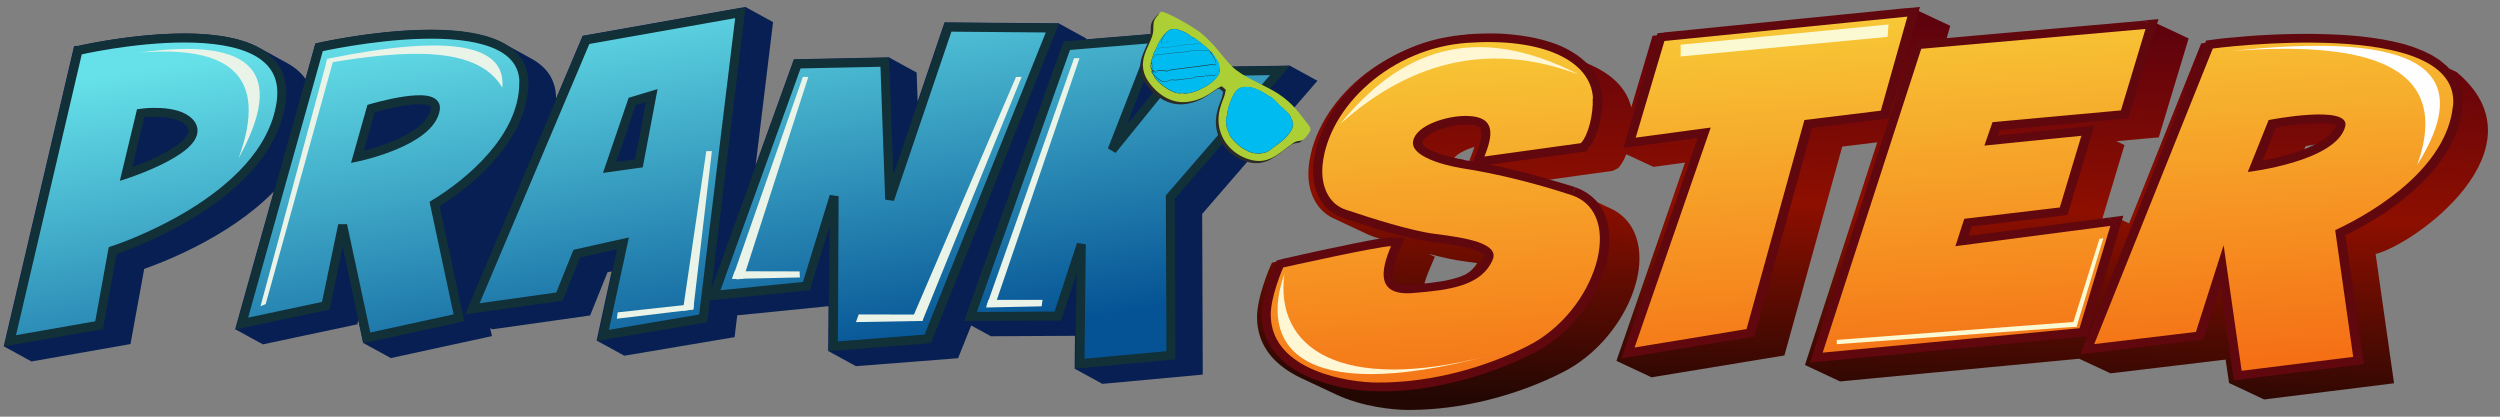 <svg width="192" height="32" viewBox="0 0 192 32" fill="none" xmlns="http://www.w3.org/2000/svg">
<rect x="0" y="0" width="192" height="32" fill="#808080" stroke="none"/>
<path fill-rule="evenodd" clip-rule="evenodd" d="M12.876 11.628L13.227 10.179C13.499 10.156 13.963 10.122 14.472 10.145C14.404 10.643 13.725 11.164 12.887 11.616L12.876 11.628Z" fill="#071F53"/>
<path fill-rule="evenodd" clip-rule="evenodd" d="M30.695 10.608C31.409 10.28 32.077 9.873 32.529 9.386C31.85 9.533 31.227 9.703 30.922 9.782L30.695 10.608Z" fill="#071F53"/>
<path fill-rule="evenodd" clip-rule="evenodd" d="M40.317 13.269C38.97 14.854 37.306 16.144 35.925 17.005L36.864 21.42L40.317 13.269Z" fill="#071F53"/>
<path fill-rule="evenodd" clip-rule="evenodd" d="M5.913 3.544C5.947 3.533 15.57 1.291 19.906 3.669L22.034 4.835C22.623 5.152 23.11 5.559 23.46 6.057C23.71 5.152 23.97 4.246 24.219 3.34L24.423 3.295C24.457 3.284 33.582 1.212 38.099 3.069C38.11 3.069 38.121 3.08 38.133 3.08C38.303 3.148 38.461 3.227 38.62 3.306C38.631 3.318 38.654 3.318 38.665 3.329C38.676 3.329 38.676 3.34 38.688 3.34L40.816 4.506C41.971 5.14 42.706 6.114 42.706 7.563L44.744 2.752L44.937 2.718L57.243 0.533L59.371 1.699L58.035 12.68L60.968 4.552L68.27 4.405L70.398 5.571L70.477 7.79L72.538 1.721L81.3 1.789L83.429 2.955L83.406 3.023L89.259 2.537L91.388 3.703L90.821 5.163L99.052 5.039L101.18 6.205L92.327 16.428L92.372 28.768L84.663 29.481L82.534 28.315L82.557 25.79L76.104 25.824L74.587 24.998C74.247 25.835 73.908 26.673 73.579 27.511L65.734 28.122L63.605 26.956L63.628 23.515L56.62 24.217L56.416 25.892L47.948 27.319L45.82 26.152L46.975 20.843L46.658 20.911L45.322 24.228L37.804 25.292L37.646 25.201L37.782 25.813L30.015 27.5L27.887 26.334L27.514 24.579L27.446 24.907L20.189 26.447L18.06 25.281C19.045 21.76 20.041 18.239 21.026 14.707C17.528 18.307 12.173 20.265 11.075 20.65L10.022 26.424L2.415 27.76L0.286 26.594C2.086 18.918 3.886 11.231 5.686 3.555L5.901 3.51L5.913 3.544Z" fill="#071F53"/>
<path d="M21.582 7.914C22.793 -0.033 5.992 3.884 5.992 3.884L0.773 26.175L7.611 24.975L8.653 19.247C8.653 19.247 20.461 15.477 21.582 7.914ZM14.563 9.409C16.204 11.243 9.683 13.371 9.683 13.371L10.804 8.695C10.804 8.695 13.578 8.31 14.563 9.42V9.409ZM40.239 6.431C40.33 0.035 24.514 3.635 24.514 3.635L18.57 24.851L25.023 23.481L26.314 17.288L28.171 25.949L35.246 24.409L33.378 15.669C36.084 14.016 40.171 10.609 40.228 6.431H40.239ZM33.435 8.39C33.05 10.892 27.446 12.058 27.446 12.058L28.499 8.333C28.499 8.333 33.684 6.782 33.435 8.39ZM56.847 0.974L45.017 3.069L36.277 23.719L42.967 22.779L44.292 19.485L47.847 18.692L46.319 25.756L54.005 24.454L56.858 0.974H56.847ZM50.054 7.337L49.069 12.545L46.817 12.862L48.549 7.79L50.054 7.337ZM80.814 2.152L72.821 2.084L68.327 15.318L67.953 4.778L61.24 4.914L54.821 22.688L61.93 21.975L64.059 15.069L64.002 26.594L71.248 26.028L80.825 2.152H80.814ZM98.305 5.412L90.267 5.537L85.41 11.526L88.761 2.944L81.924 3.51L74.531 24.307L81.244 24.273L83.044 18.76L82.942 27.93L89.928 27.285L89.882 15.137L98.305 5.412Z" fill="url(#paint0_linear_386_1373)" stroke="#113038" stroke-width="0.691" stroke-miterlimit="2.613"/>
<path fill-rule="evenodd" clip-rule="evenodd" d="M10.702 4.042C19.487 2.82 21.978 5.548 18.321 12.16C20.71 5.661 17.45 3.488 10.702 4.042Z" fill="#E9F3E8"/>
<path fill-rule="evenodd" clip-rule="evenodd" d="M25.612 4.586L25.136 4.518L20.008 23.515L20.404 23.356L25.612 4.586Z" fill="#E9F3E8"/>
<path fill-rule="evenodd" clip-rule="evenodd" d="M25.137 4.518C34.669 2.571 38.892 3.443 38.575 6.737C36.729 3.533 31.318 3.782 25.046 4.858C25.08 4.745 25.114 4.631 25.137 4.507V4.518Z" fill="#E9F3E8"/>
<path fill-rule="evenodd" clip-rule="evenodd" d="M54.673 11.605H54.242L52.442 23.877L52.839 23.809L53.246 23.741L54.673 11.605Z" fill="#E9F3E8"/>
<path fill-rule="evenodd" clip-rule="evenodd" d="M53.292 23.345L47.439 23.99L47.371 24.477L53.247 23.775L53.292 23.345Z" fill="#E9F3E8"/>
<path fill-rule="evenodd" clip-rule="evenodd" d="M61.659 5.91H62.078L57.085 21.398L56.643 21.454L56.247 21.375L61.659 5.91Z" fill="#E9F3E8"/>
<path fill-rule="evenodd" clip-rule="evenodd" d="M56.428 20.831L61.409 20.843L61.432 21.307L56.213 21.42L56.428 20.831Z" fill="#E9F3E8"/>
<path fill-rule="evenodd" clip-rule="evenodd" d="M78.029 5.91H78.459L70.84 24.647L70.501 24.601L70.387 24.579L69.991 24.624L78.029 5.91Z" fill="#E9F3E8"/>
<path fill-rule="evenodd" clip-rule="evenodd" d="M65.95 24.148L70.931 24.16L70.84 24.647L65.734 24.737L65.95 24.148Z" fill="#E9F3E8"/>
<path fill-rule="evenodd" clip-rule="evenodd" d="M97.218 7.529C97.637 7.71 97.942 8.197 98.305 8.468L98.565 8.717C98.757 8.899 98.916 9.034 98.95 9.261L98.995 9.351C99.109 9.442 99.052 9.374 99.018 9.442C99.086 9.476 99.086 9.453 99.029 9.51C99.097 9.544 99.097 9.521 99.04 9.567C99.142 9.714 99.142 9.68 99.063 9.816C99.086 9.94 99.041 10.053 98.961 10.189C98.52 10.925 97.874 11.265 97.376 11.661C97.093 11.887 97.139 11.831 96.708 11.944C96.561 11.978 96.606 11.955 96.357 11.955C95.406 11.978 94.195 10.789 94.161 10.325L94.127 10.268C94.037 10.099 94.003 10.008 94.003 9.872L93.991 9.816V9.748L93.969 9.68V9.623V9.555L93.957 9.487L93.969 9.431C93.912 9.385 93.923 9.419 93.969 9.351L94.003 9.125C94.014 9.057 94.037 9.001 94.059 8.944C94.059 8.593 94.218 8.14 94.388 7.744C94.704 6.997 95.022 6.816 95.656 6.861C96.131 6.895 96.765 7.212 97.218 7.54V7.529ZM89.372 2.638C89.678 2.366 89.972 2.332 90.312 2.457C90.64 2.57 91.048 2.729 91.297 3C91.467 3.012 91.682 3.204 91.84 3.329L92.588 3.929L92.655 4.019L92.746 4.11C92.859 4.212 92.78 4.121 92.848 4.223C92.972 4.393 92.859 4.132 92.859 4.28C93.052 4.404 92.961 4.336 92.938 4.404C93.086 4.506 93.029 4.427 93.029 4.529C93.176 4.608 93.108 4.551 93.086 4.619C93.301 4.789 93.448 5.197 93.425 5.366C93.652 5.876 92.95 6.442 92.553 6.725L91.863 7.087C91.625 7.212 91.07 7.359 90.81 7.359C90.731 7.359 90.686 7.325 90.618 7.325C90.335 7.302 90.708 7.404 90.165 7.314C89.531 7.212 88.421 6.283 88.41 5.966C88.274 5.865 88.342 5.932 88.365 5.876C88.184 5.751 88.285 5.819 88.297 5.751C88.206 5.729 88.195 5.751 88.263 5.695C88.195 5.661 88.195 5.683 88.24 5.627L88.274 5.57C88.15 5.446 88.116 5.231 88.206 5.072C88.116 5.038 88.138 5.061 88.206 4.982C88.184 4.868 88.229 4.732 88.308 4.619C88.308 4.415 88.444 4.132 88.58 3.906C88.716 3.532 89.055 2.944 89.361 2.672L89.372 2.638ZM88.976 1.042C88.274 1.812 88.41 1.812 88.365 2.536C88.297 3.657 86.723 4.902 88.195 6.702C89.055 7.744 90.074 8.117 91.014 7.993C92.452 7.812 93.108 6.951 93.629 6.793L93.935 7.053C93.901 7.189 93.901 7.291 93.856 7.45C93.72 7.868 93.629 7.993 93.482 8.548C93.04 10.268 94.037 11.831 95.61 12.374C97.207 12.918 97.954 11.955 99.086 11.174C99.414 10.948 99.493 11.027 99.765 10.959C99.969 10.914 100.286 10.472 100.388 10.28C100.524 10.019 100.354 9.85 100.161 9.601C99.369 8.559 98.803 7.823 97.558 7.121C96.629 6.6 95.237 6.046 94.456 5.31C94.048 4.925 93.686 4.427 93.312 3.997C92.95 3.566 92.497 3.08 92.033 2.706C91.523 2.287 89.44 1.076 88.965 1.064L88.976 1.042Z" fill="#2B2A29"/>
<path fill-rule="evenodd" clip-rule="evenodd" d="M93.98 9.329C93.935 9.386 93.935 9.363 93.98 9.408L93.969 9.465L93.98 9.533V9.601V9.657L94.003 9.725V9.793L94.014 9.85C94.014 9.986 94.048 10.088 94.139 10.246L94.173 10.303C94.207 10.767 95.418 11.956 96.369 11.933C96.618 11.922 96.573 11.956 96.72 11.922C97.15 11.808 97.105 11.865 97.388 11.639C97.886 11.242 98.531 10.903 98.973 10.167C99.052 10.031 99.097 9.929 99.075 9.793C99.154 9.657 99.154 9.691 99.052 9.544C99.109 9.499 99.109 9.521 99.041 9.488C99.097 9.431 99.097 9.454 99.029 9.42C99.064 9.352 99.12 9.42 99.007 9.329L98.962 9.238C98.916 9.012 98.769 8.876 98.577 8.695L98.316 8.446C97.954 8.174 97.648 7.676 97.229 7.506C96.777 7.178 96.143 6.861 95.667 6.827C95.044 6.782 94.727 6.963 94.399 7.71C94.229 8.095 94.071 8.548 94.071 8.91C94.048 8.967 94.037 9.023 94.014 9.091L93.98 9.318V9.329Z" fill="#2B2A29"/>
<path fill-rule="evenodd" clip-rule="evenodd" d="M88.422 5.956L88.376 5.865C88.365 5.809 88.41 5.831 88.308 5.741L88.354 5.707L88.274 5.684L88.342 5.65L88.252 5.616C88.207 5.684 88.195 5.65 88.274 5.684C88.207 5.741 88.229 5.718 88.308 5.741C88.297 5.809 88.195 5.741 88.376 5.865C88.354 5.922 88.286 5.854 88.422 5.956C88.433 6.273 89.542 7.19 90.176 7.303C90.708 7.394 90.346 7.303 90.629 7.314C90.708 7.326 90.742 7.348 90.822 7.348C91.071 7.348 91.637 7.201 91.874 7.077L92.565 6.714C92.973 6.431 93.675 5.865 93.437 5.356C93.358 5.537 93.391 5.876 93.086 5.967C92.95 6.001 92.905 5.922 92.735 5.956C92.441 6.001 92.69 6.137 92.373 5.922C92.305 6.216 92.056 5.944 91.569 6.114C91.342 6.193 91.456 6.182 91.195 6.205C91.15 6.205 91.105 6.205 91.071 6.216L90.471 6.295C90.278 6.307 90.199 6.352 89.927 6.329C89.825 6.318 89.78 6.318 89.667 6.329L89.361 6.443C89.067 6.612 88.614 6.126 88.422 5.956ZM92.871 4.292L92.95 4.416C92.95 4.427 92.95 4.45 92.961 4.45C92.961 4.461 92.973 4.473 92.973 4.484C93.086 4.688 92.927 4.473 93.029 4.529C93.029 4.586 92.916 4.518 93.086 4.62C93.086 4.79 93.244 4.892 93.176 5.129C93.063 5.141 93.131 5.129 93.041 5.129C92.995 5.129 92.995 5.129 92.939 5.118C92.678 5.095 92.803 5.084 92.622 5.141L89.712 5.514C89.248 5.673 89.837 5.605 88.863 5.559C88.433 5.537 88.716 5.933 88.376 5.548C88.342 5.673 88.24 5.684 88.41 5.718L88.354 5.695C88.422 5.639 88.422 5.661 88.331 5.627C88.342 5.559 88.467 5.616 88.286 5.537C88.331 5.435 88.308 5.503 88.32 5.401C88.32 5.378 88.308 5.299 88.308 5.276C88.286 5.118 88.308 5.152 88.229 5.027C88.32 4.971 88.308 5.005 88.229 4.937C88.161 5.016 88.15 4.993 88.229 5.027C88.138 5.186 88.172 5.401 88.297 5.526L88.263 5.582L88.354 5.616L88.286 5.65L88.365 5.673L88.32 5.707C88.422 5.786 88.388 5.775 88.388 5.831L88.433 5.922C88.625 6.092 89.078 6.578 89.373 6.409L89.678 6.295C89.78 6.284 89.825 6.284 89.939 6.295C90.199 6.318 90.278 6.273 90.482 6.261L91.082 6.182C91.127 6.182 91.161 6.171 91.207 6.171C91.467 6.16 91.354 6.16 91.58 6.08C92.067 5.91 92.316 6.182 92.384 5.888C92.69 6.103 92.452 5.967 92.746 5.922C92.916 5.899 92.961 5.967 93.097 5.933C93.414 5.854 93.369 5.514 93.448 5.322C93.482 5.152 93.324 4.744 93.109 4.575C93.131 4.507 93.21 4.563 93.052 4.484C93.063 4.382 93.109 4.461 92.961 4.359C92.973 4.303 93.063 4.359 92.882 4.235C92.882 4.099 93.007 4.359 92.871 4.178C92.791 4.076 92.882 4.167 92.769 4.065C92.78 4.099 92.78 4.122 92.826 4.19C92.826 4.201 92.837 4.224 92.848 4.212C92.859 4.212 92.871 4.224 92.882 4.235L92.871 4.292ZM92.667 4.031H91.784C91.671 4.042 91.784 4.042 91.659 4.042C91.15 4.031 91.388 4.076 91.003 4.144L89.384 4.303C88.637 4.473 88.772 4.19 88.32 4.62C88.24 4.733 88.195 4.869 88.218 4.982C88.308 5.05 88.308 5.016 88.218 5.073C88.308 5.197 88.274 5.152 88.297 5.322C88.297 5.356 88.308 5.424 88.308 5.446C88.308 5.548 88.32 5.48 88.274 5.582C88.456 5.661 88.331 5.605 88.32 5.673C88.399 5.707 88.399 5.684 88.342 5.741L88.399 5.763C88.229 5.729 88.331 5.718 88.365 5.593C88.705 5.978 88.422 5.582 88.852 5.605C89.825 5.65 89.237 5.707 89.701 5.559L92.61 5.186C92.803 5.129 92.678 5.141 92.927 5.163C92.973 5.163 92.984 5.163 93.029 5.175C93.12 5.175 93.063 5.186 93.165 5.175C93.233 4.937 93.075 4.835 93.075 4.665C92.916 4.563 93.018 4.631 93.018 4.575C92.916 4.518 93.063 4.722 92.961 4.529C92.961 4.518 92.95 4.507 92.95 4.495C92.95 4.484 92.939 4.473 92.939 4.461L92.859 4.337C92.848 4.325 92.837 4.314 92.826 4.314C92.814 4.314 92.803 4.303 92.803 4.292C92.758 4.224 92.758 4.201 92.746 4.167L92.656 4.076L92.667 4.031ZM88.591 3.884C88.467 4.11 88.331 4.393 88.32 4.597C88.772 4.167 88.637 4.461 89.384 4.28L91.003 4.122C91.399 4.054 91.15 4.02 91.659 4.02C91.795 4.02 91.671 4.02 91.784 4.008H92.667L92.599 3.918L91.852 3.318L92.305 3.714C91.75 3.307 91.807 3.544 91.388 3.567C91.252 3.578 91.071 3.556 90.935 3.567C90.754 3.59 90.584 3.691 90.018 3.714C89.746 3.725 89.508 3.839 89.067 3.839C88.954 3.839 88.965 3.827 88.84 3.85C88.637 3.884 88.772 3.918 88.58 3.873L88.591 3.884ZM89.373 2.65C89.067 2.922 88.716 3.51 88.591 3.884C88.784 3.918 88.648 3.895 88.852 3.861C88.965 3.839 88.954 3.85 89.078 3.85C89.508 3.85 89.746 3.737 90.029 3.725C90.584 3.703 90.765 3.601 90.946 3.578C91.071 3.567 91.263 3.578 91.399 3.578C91.818 3.556 91.761 3.318 92.316 3.725L91.863 3.329C91.705 3.193 91.49 3.012 91.32 3.001L91.49 3.159C91.444 3.125 91.614 3.159 91.399 3.159C90.912 3.171 91.24 3.171 90.946 3.239C90.822 3.261 90.482 3.239 89.939 3.341C89.769 3.374 89.769 3.341 89.622 3.341C89.406 3.341 89.463 3.397 89.305 3.431C89.203 3.454 89.214 3.408 89.022 3.488L89.033 3.295C89.055 3.069 89.225 2.876 89.395 2.65H89.373ZM89.373 2.65C89.191 2.876 89.033 3.069 89.01 3.295L88.999 3.488C89.203 3.42 89.18 3.454 89.282 3.431C89.441 3.397 89.384 3.329 89.599 3.341C89.746 3.341 89.746 3.374 89.916 3.341C90.459 3.239 90.81 3.261 90.924 3.239C91.218 3.182 90.89 3.171 91.376 3.159C91.591 3.159 91.422 3.125 91.467 3.159L91.297 3.001C91.048 2.741 90.641 2.571 90.312 2.457C89.973 2.344 89.678 2.367 89.373 2.639V2.65Z" fill="#2B2A29"/>
<path fill-rule="evenodd" clip-rule="evenodd" d="M97.422 7.36C97.841 7.541 98.147 8.028 98.509 8.299L98.769 8.548C98.962 8.729 99.12 8.865 99.154 9.092L99.199 9.182C99.313 9.273 99.256 9.205 99.222 9.273C99.29 9.307 99.29 9.284 99.233 9.341C99.301 9.375 99.301 9.352 99.245 9.397C99.347 9.545 99.347 9.511 99.267 9.646C99.29 9.771 99.245 9.884 99.165 10.02C98.724 10.756 98.079 11.096 97.58 11.492C97.297 11.718 97.343 11.662 96.912 11.775C96.765 11.809 96.811 11.786 96.561 11.786C95.611 11.809 94.399 10.62 94.365 10.156L94.331 10.099C94.241 9.929 94.207 9.839 94.207 9.703L94.195 9.646V9.579L94.173 9.511V9.454V9.386L94.162 9.318L94.173 9.262C94.116 9.216 94.127 9.25 94.173 9.182L94.207 8.956C94.218 8.888 94.241 8.831 94.263 8.775C94.263 8.424 94.422 7.971 94.592 7.575C94.909 6.827 95.226 6.646 95.86 6.692C96.335 6.726 96.969 7.043 97.422 7.371V7.36ZM89.576 2.469C89.882 2.197 90.176 2.163 90.516 2.288C90.844 2.401 91.252 2.559 91.501 2.831C91.671 2.842 91.886 3.035 92.044 3.159L92.792 3.759L92.859 3.85L92.95 3.941C93.063 4.042 92.984 3.952 93.052 4.054C93.177 4.224 93.063 3.963 93.063 4.11C93.256 4.235 93.165 4.167 93.142 4.235C93.29 4.337 93.233 4.258 93.233 4.359C93.38 4.439 93.312 4.382 93.29 4.45C93.505 4.62 93.652 5.027 93.629 5.197C93.856 5.707 93.154 6.273 92.758 6.556L92.067 6.918C91.829 7.043 91.275 7.19 91.014 7.19C90.935 7.19 90.89 7.156 90.822 7.156C90.539 7.133 90.912 7.235 90.369 7.144C89.735 7.043 88.625 6.114 88.614 5.797C88.478 5.695 88.546 5.763 88.569 5.707C88.388 5.582 88.49 5.65 88.501 5.582C88.41 5.56 88.399 5.582 88.467 5.526C88.399 5.492 88.399 5.514 88.444 5.458L88.478 5.401C88.354 5.276 88.32 5.061 88.41 4.903C88.32 4.869 88.342 4.892 88.41 4.812C88.388 4.699 88.433 4.563 88.512 4.45C88.512 4.246 88.648 3.963 88.784 3.737C88.92 3.363 89.259 2.775 89.565 2.503L89.576 2.469ZM89.18 0.873C88.478 1.642 88.614 1.642 88.569 2.367C88.501 3.488 86.927 4.733 88.399 6.533C89.259 7.575 90.278 7.948 91.218 7.824C92.656 7.643 93.312 6.782 93.833 6.624L94.139 6.884C94.105 7.02 94.105 7.122 94.06 7.28C93.924 7.699 93.833 7.824 93.686 8.378C93.244 10.099 94.241 11.662 95.814 12.205C97.411 12.748 98.158 11.786 99.29 11.005C99.618 10.779 99.698 10.858 99.969 10.79C100.173 10.733 100.49 10.303 100.592 10.111C100.728 9.85 100.558 9.68 100.365 9.431C99.573 8.39 99.007 7.654 97.762 6.952C96.833 6.431 95.441 5.877 94.66 5.141C94.252 4.756 93.89 4.258 93.516 3.827C93.154 3.397 92.701 2.91 92.237 2.537C91.727 2.118 89.644 0.907 89.169 0.895L89.18 0.873Z" fill="#ACCF35"/>
<path fill-rule="evenodd" clip-rule="evenodd" d="M94.173 9.17C94.127 9.227 94.127 9.204 94.173 9.249L94.161 9.306L94.173 9.374V9.442V9.498L94.195 9.566V9.634L94.207 9.691C94.207 9.827 94.241 9.929 94.331 10.087L94.365 10.144C94.399 10.608 95.61 11.797 96.561 11.774C96.811 11.763 96.765 11.797 96.912 11.763C97.343 11.649 97.297 11.706 97.58 11.48C98.078 11.083 98.724 10.744 99.165 10.008C99.245 9.872 99.29 9.77 99.267 9.634C99.346 9.498 99.346 9.521 99.245 9.385C99.301 9.34 99.301 9.363 99.233 9.329C99.29 9.272 99.29 9.295 99.222 9.261C99.256 9.193 99.312 9.261 99.199 9.17L99.154 9.08C99.109 8.853 98.962 8.717 98.769 8.536L98.509 8.287C98.146 8.015 97.841 7.517 97.422 7.347C96.969 7.019 96.335 6.702 95.859 6.668C95.237 6.623 94.92 6.804 94.591 7.551C94.422 7.936 94.263 8.389 94.263 8.751C94.241 8.808 94.229 8.864 94.207 8.932L94.173 9.159V9.17Z" fill="#00BBEF"/>
<path fill-rule="evenodd" clip-rule="evenodd" d="M88.625 5.786L88.579 5.695C88.568 5.638 88.613 5.661 88.511 5.57L88.557 5.536L88.478 5.514L88.545 5.48L88.455 5.446C88.41 5.514 88.398 5.48 88.478 5.514C88.41 5.57 88.432 5.548 88.511 5.57C88.5 5.638 88.398 5.57 88.579 5.695C88.557 5.752 88.489 5.684 88.625 5.786C88.636 6.103 89.746 7.02 90.379 7.133C90.912 7.223 90.549 7.133 90.832 7.144C90.912 7.155 90.945 7.178 91.025 7.178C91.274 7.178 91.84 7.031 92.078 6.906L92.768 6.544C93.176 6.261 93.878 5.706 93.64 5.186C93.561 5.367 93.595 5.706 93.289 5.797C93.153 5.831 93.108 5.752 92.938 5.786C92.644 5.831 92.893 5.967 92.576 5.752C92.508 6.046 92.259 5.774 91.772 5.944C91.546 6.023 91.659 6.012 91.398 6.035C91.353 6.035 91.308 6.035 91.274 6.046L90.674 6.125C90.481 6.137 90.402 6.182 90.13 6.159C90.028 6.148 89.983 6.148 89.87 6.159L89.564 6.272C89.27 6.442 88.817 5.955 88.625 5.786ZM93.074 4.121L93.153 4.246C93.153 4.257 93.153 4.28 93.165 4.28C93.165 4.291 93.176 4.302 93.176 4.314C93.289 4.518 93.13 4.302 93.232 4.359C93.232 4.416 93.119 4.348 93.289 4.45C93.289 4.619 93.448 4.721 93.38 4.959C93.266 4.97 93.334 4.959 93.244 4.959C93.198 4.959 93.198 4.959 93.142 4.948C92.881 4.925 93.006 4.914 92.825 4.97L89.915 5.344C89.451 5.503 90.04 5.435 89.066 5.389C88.636 5.367 88.919 5.763 88.579 5.378C88.545 5.503 88.444 5.514 88.613 5.548L88.557 5.525C88.625 5.469 88.625 5.491 88.534 5.457C88.545 5.389 88.67 5.446 88.489 5.367C88.534 5.265 88.511 5.333 88.523 5.231C88.523 5.208 88.511 5.129 88.511 5.106C88.489 4.948 88.511 4.982 88.432 4.857C88.523 4.801 88.511 4.835 88.432 4.767C88.364 4.846 88.353 4.823 88.432 4.857C88.342 5.016 88.376 5.231 88.5 5.355L88.466 5.412L88.557 5.446L88.489 5.48L88.568 5.503L88.523 5.536C88.625 5.616 88.591 5.604 88.591 5.661L88.636 5.752C88.829 5.921 89.281 6.408 89.576 6.238L89.881 6.125C89.983 6.114 90.028 6.114 90.142 6.125C90.402 6.148 90.481 6.103 90.685 6.091L91.285 6.012C91.33 6.012 91.364 6.001 91.41 6.001C91.67 5.989 91.557 5.989 91.783 5.91C92.27 5.74 92.519 6.012 92.587 5.718C92.893 5.933 92.655 5.797 92.949 5.752C93.119 5.729 93.165 5.797 93.3 5.763C93.617 5.684 93.572 5.344 93.651 5.152C93.685 4.982 93.527 4.574 93.312 4.404C93.334 4.336 93.413 4.393 93.255 4.314C93.266 4.212 93.312 4.291 93.165 4.189C93.176 4.133 93.266 4.189 93.085 4.065C93.085 3.929 93.21 4.189 93.074 4.008C92.995 3.906 93.085 3.997 92.972 3.895C92.983 3.929 92.983 3.952 93.029 4.019C93.029 4.031 93.04 4.053 93.051 4.042C93.063 4.042 93.074 4.053 93.085 4.065L93.074 4.121ZM92.87 3.861H91.987C91.874 3.872 91.987 3.872 91.862 3.872C91.353 3.861 91.591 3.906 91.206 3.974L89.587 4.133C88.84 4.302 88.976 4.019 88.523 4.45C88.444 4.563 88.398 4.699 88.421 4.812C88.511 4.88 88.511 4.846 88.421 4.902C88.511 5.027 88.478 4.982 88.5 5.152C88.5 5.186 88.511 5.253 88.511 5.276C88.511 5.378 88.523 5.31 88.478 5.412C88.659 5.491 88.534 5.435 88.523 5.503C88.602 5.536 88.602 5.514 88.545 5.57L88.602 5.593C88.432 5.559 88.534 5.548 88.568 5.423C88.908 5.808 88.625 5.412 89.055 5.435C90.028 5.48 89.44 5.536 89.904 5.389L92.814 5.016C93.006 4.959 92.881 4.97 93.13 4.993C93.176 4.993 93.187 4.993 93.232 5.004C93.323 5.004 93.266 5.016 93.368 5.004C93.436 4.767 93.278 4.665 93.278 4.495C93.119 4.393 93.221 4.461 93.221 4.404C93.119 4.348 93.266 4.552 93.165 4.359C93.165 4.348 93.153 4.336 93.153 4.325C93.153 4.314 93.142 4.302 93.142 4.291L93.063 4.167C93.051 4.155 93.04 4.144 93.029 4.144C93.017 4.144 93.006 4.133 93.006 4.121C92.961 4.053 92.961 4.031 92.949 3.997L92.859 3.906L92.87 3.861ZM88.794 3.714C88.67 3.94 88.534 4.223 88.523 4.427C88.976 3.997 88.84 4.291 89.587 4.11L91.206 3.952C91.602 3.884 91.353 3.85 91.862 3.85C91.998 3.85 91.874 3.85 91.987 3.838H92.87L92.802 3.748L92.055 3.148L92.508 3.544C91.953 3.136 92.01 3.374 91.591 3.397C91.455 3.408 91.274 3.385 91.138 3.397C90.957 3.419 90.787 3.521 90.221 3.544C89.949 3.555 89.712 3.668 89.27 3.668C89.157 3.668 89.168 3.657 89.044 3.68C88.84 3.714 88.976 3.748 88.783 3.702L88.794 3.714ZM89.576 2.48C89.27 2.751 88.919 3.34 88.794 3.714C88.987 3.748 88.851 3.725 89.055 3.691C89.168 3.668 89.157 3.68 89.281 3.68C89.712 3.68 89.949 3.567 90.232 3.555C90.787 3.533 90.968 3.431 91.149 3.408C91.274 3.397 91.466 3.408 91.602 3.408C92.021 3.385 91.964 3.148 92.519 3.555L92.066 3.159C91.908 3.023 91.693 2.842 91.523 2.831L91.693 2.989C91.647 2.955 91.817 2.989 91.602 2.989C91.115 3.001 91.444 3.001 91.149 3.068C91.025 3.091 90.685 3.068 90.142 3.17C89.972 3.204 89.972 3.17 89.825 3.17C89.61 3.17 89.666 3.227 89.508 3.261C89.406 3.284 89.417 3.238 89.225 3.318L89.236 3.125C89.259 2.899 89.428 2.706 89.598 2.48H89.576ZM89.576 2.48C89.394 2.706 89.236 2.899 89.213 3.125L89.202 3.318C89.406 3.25 89.383 3.284 89.485 3.261C89.644 3.227 89.587 3.159 89.802 3.17C89.949 3.17 89.949 3.204 90.119 3.17C90.662 3.068 91.013 3.091 91.127 3.068C91.421 3.012 91.093 3.001 91.579 2.989C91.795 2.989 91.625 2.955 91.67 2.989L91.5 2.831C91.251 2.57 90.844 2.401 90.515 2.287C90.176 2.174 89.881 2.197 89.576 2.468V2.48Z" fill="#00BBEF"/>
<path fill-rule="evenodd" clip-rule="evenodd" d="M82.489 4.472H82.908L76.409 23.458C76.036 23.413 76.16 23.446 75.775 23.48L82.489 4.472Z" fill="#E9F3E8"/>
<path fill-rule="evenodd" clip-rule="evenodd" d="M75.912 23.028H80.067L79.999 23.526L75.731 23.616L75.912 23.028Z" fill="#E9F3E8"/>
<path fill-rule="evenodd" clip-rule="evenodd" d="M121.037 14.767L123.713 16.02C124.426 16.347 124.953 16.848 125.315 17.459C125.743 18.178 125.929 19.061 125.907 19.998C125.885 20.902 125.655 21.883 125.26 22.853C124.339 25.098 122.485 27.344 120.005 28.597C118.404 29.414 116.396 30.199 114.169 30.744C112.293 31.202 110.264 31.485 108.169 31.485C106.94 31.485 104.603 31.224 102.64 30.308L99.941 29.044C99.645 28.902 99.349 28.75 99.075 28.575C97.648 27.692 96.584 26.374 96.54 24.466C96.496 22.864 97.55 20.477 97.55 20.477L97.692 20.172L98.043 20.096C98.065 20.096 104.867 18.57 106.326 18.45C106.019 18.352 105.722 18.254 105.459 18.167C105.338 18.123 105.218 18.08 105.097 18.025L102.398 16.761C101.762 16.467 101.258 15.965 100.928 15.322C100.566 14.636 100.413 13.753 100.512 12.772C100.764 10.32 102.234 7.868 104.439 6.004C106.523 4.26 109.266 3.029 112.293 2.822C112.502 2.811 112.754 2.789 113.017 2.778C115.694 2.669 117.987 3.04 119.654 3.813C119.665 3.813 119.665 3.824 119.676 3.824L122.375 5.089C123.933 5.819 124.953 6.887 125.282 8.249L126.917 2.745L127.399 2.702L147.079 0.718L149.778 1.982L149.46 3.094L165.389 1.688L168.087 2.952L165.794 10.549L162.536 10.843L163.162 11.137L161.417 16.935L162.69 16.772L163.513 17.153L169.053 3.334L169.469 3.279C169.513 3.269 180.637 1.786 185.968 4.271L188.667 5.535C195.644 11.355 185.541 18.723 182.447 19.508L183.862 29.436L173.89 30.678L171.192 29.414L170.928 27.616L162.087 28.673L159.684 27.551L141.32 29.294L138.622 28.03C140.476 22.33 142.318 16.63 144.172 10.93L141.485 11.257L137.042 27.3L126.84 28.978L124.141 27.714L129.407 12.489L126.982 12.816L124.898 11.846C124.733 12.282 124.525 12.641 124.284 12.903L123.856 13.121L118.283 13.895C119.084 14.123 119.863 14.363 120.598 14.603H120.609C120.751 14.658 120.894 14.712 121.026 14.777L121.048 14.788L121.037 14.767ZM176.94 11.552L177.072 11.225C177.269 11.192 177.532 11.137 177.84 11.094C177.565 11.257 177.258 11.41 176.94 11.552ZM111.558 12.391C111.613 12.075 112.008 11.78 112.535 11.541C112.754 11.443 112.995 11.355 113.237 11.279C113.16 11.519 113.072 11.759 112.974 12.009L112.743 12.609L111.997 12.489L111.8 12.456C111.723 12.445 111.646 12.423 111.558 12.412V12.391ZM109.364 21.927C109.452 21.513 109.628 21.055 109.825 20.597L110.198 19.715L109.704 19.486C110.714 19.758 111.69 19.976 112.48 20.074C112.798 20.118 113.127 20.161 113.445 20.205C113.072 20.837 112.447 21.229 111.679 21.48C111.01 21.709 110.22 21.84 109.364 21.927Z" fill="url(#paint1_linear_386_1373)"/>
<path d="M112.765 3.944L112.667 2.636L113.204 2.603L113.731 2.582L114.246 2.571H114.751L115.245 2.582L115.727 2.614L116.199 2.658L116.66 2.712L117.109 2.778L117.548 2.854L117.976 2.941L118.382 3.039L118.777 3.148L119.161 3.268L119.534 3.399L119.885 3.541L120.225 3.704L120.554 3.879L120.861 4.064L121.157 4.26L121.432 4.467L121.684 4.685L121.925 4.914L122.145 5.165L122.342 5.426L122.518 5.699L122.671 5.982L122.803 6.276L122.913 6.581L122.989 6.897L123.044 7.214L123.077 7.541L121.662 7.606L121.64 7.377L121.607 7.159L121.552 6.952L121.476 6.745L121.388 6.549L121.278 6.353L121.157 6.167L121.015 5.982L120.861 5.808L120.686 5.633L120.499 5.47L120.291 5.317L120.06 5.165L119.819 5.023L119.556 4.881L119.281 4.75L118.985 4.631L118.678 4.522L118.349 4.413L118.009 4.315L117.647 4.227L117.274 4.151L116.89 4.086L116.484 4.031L116.067 3.988L115.639 3.955L115.201 3.933L114.751 3.922H114.279L113.796 3.933L113.303 3.955L112.798 3.988L112.765 3.944ZM102.289 12.696L100.874 12.576L100.94 12.118L101.027 11.671L101.137 11.224L101.28 10.777L101.444 10.341L101.631 9.906L101.839 9.47L102.069 9.045L102.322 8.63L102.596 8.216L102.892 7.813L103.21 7.421L103.539 7.039L103.891 6.669L104.263 6.309L104.647 5.96L105.053 5.622L105.47 5.295L105.898 4.99L106.348 4.696L106.809 4.424L107.28 4.162L107.774 3.922L108.279 3.693L108.794 3.486L109.321 3.301L109.858 3.137L110.407 2.996L110.966 2.876L111.537 2.778L112.107 2.702L112.688 2.647L112.787 3.955L112.272 3.998L111.767 4.064L111.262 4.151L110.769 4.26L110.286 4.391L109.803 4.543L109.332 4.707L108.871 4.892L108.421 5.099L107.982 5.317L107.555 5.546L107.138 5.797L106.732 6.058L106.348 6.331L105.975 6.625L105.613 6.93L105.273 7.246L104.944 7.573L104.625 7.9L104.329 8.238L104.055 8.587L103.792 8.946L103.55 9.306L103.331 9.677L103.134 10.047L102.947 10.429L102.783 10.81L102.64 11.192L102.519 11.573L102.421 11.954L102.344 12.336L102.289 12.717V12.696ZM103.605 15.486L103.123 16.717H103.134L102.98 16.663L102.837 16.608L102.695 16.543L102.552 16.466L102.421 16.39L102.289 16.303L102.168 16.216L102.048 16.118L101.938 16.02L101.828 15.911L101.729 15.802L101.631 15.682L101.543 15.562L101.455 15.431L101.378 15.3L101.302 15.169L101.236 15.028L101.17 14.886L101.115 14.745L101.06 14.592L101.016 14.439L100.972 14.287L100.94 14.123L100.907 13.96L100.885 13.796L100.863 13.633L100.852 13.459L100.841 13.284V13.11V12.935L100.852 12.75L100.863 12.565L102.278 12.685L102.267 12.826L102.256 12.968V13.11V13.241L102.267 13.371L102.278 13.502L102.289 13.622L102.311 13.742L102.333 13.862L102.355 13.971L102.388 14.08L102.421 14.189L102.453 14.287L102.497 14.385L102.541 14.483L102.585 14.57L102.629 14.657L102.684 14.734L102.739 14.81L102.793 14.886L102.848 14.952L102.903 15.017L102.969 15.082L103.035 15.137L103.101 15.191L103.166 15.246L103.232 15.289L103.298 15.333L103.375 15.366L103.452 15.398L103.528 15.431L103.605 15.464H103.616L103.605 15.486ZM110.352 17.317L110.165 18.613L109.968 18.592L109.77 18.559L109.562 18.526L109.354 18.483L109.134 18.439L108.915 18.395L108.695 18.352L108.465 18.297L108.235 18.243L108.004 18.189L107.763 18.134L107.522 18.069L107.28 18.003L107.039 17.938L106.798 17.872L106.556 17.807L106.315 17.742L106.074 17.676L105.832 17.611L105.602 17.535L105.371 17.458L105.141 17.382L104.911 17.306L104.691 17.24L104.472 17.175L104.263 17.11L104.055 17.044L103.847 16.979L103.649 16.913L103.463 16.848L103.276 16.782L103.101 16.728L103.583 15.496L103.759 15.551L103.934 15.616L104.121 15.682L104.318 15.747L104.516 15.813L104.724 15.878L104.933 15.943L105.152 16.009L105.371 16.074L105.591 16.14L105.821 16.205L106.052 16.27L106.282 16.336L106.512 16.401L106.743 16.466L106.973 16.532L107.203 16.597L107.434 16.663L107.664 16.728L107.895 16.793L108.125 16.848L108.344 16.902L108.564 16.957L108.783 17.011L108.992 17.055L109.2 17.099L109.408 17.142L109.606 17.186L109.792 17.218L109.979 17.251L110.154 17.273L110.319 17.295L110.352 17.317ZM115.299 20.205L113.983 19.714L114.005 19.671L114.016 19.638V19.627V19.616L114.005 19.605L113.983 19.584L113.95 19.551L113.906 19.507L113.84 19.464L113.764 19.42L113.665 19.366L113.555 19.311L113.434 19.256L113.303 19.202L113.16 19.158L113.007 19.115L112.842 19.071L112.667 19.028L112.48 18.984L112.294 18.941L112.096 18.897L111.899 18.864L111.69 18.831L111.482 18.799L111.273 18.766L111.054 18.733L110.835 18.701L110.615 18.668L110.396 18.635L110.176 18.603L110.363 17.306L110.593 17.338L110.824 17.371L111.054 17.404L111.284 17.436L111.515 17.469L111.745 17.502L111.964 17.535L112.184 17.578L112.403 17.622L112.623 17.665L112.831 17.709L113.04 17.753L113.248 17.807L113.445 17.861L113.643 17.916L113.829 17.981L114.016 18.047L114.191 18.123L114.356 18.199L114.52 18.287L114.674 18.385L114.828 18.494L114.97 18.613L115.102 18.744L115.223 18.897L115.321 19.06L115.398 19.246L115.442 19.442L115.453 19.638L115.442 19.834L115.398 20.03L115.332 20.216L115.299 20.205ZM113.983 19.714L113.972 19.747L113.983 19.725V19.714ZM108.608 23.158L108.476 21.85L108.728 21.829L108.981 21.807L109.233 21.785L109.485 21.763L109.727 21.741L109.968 21.709L110.198 21.676L110.429 21.643L110.648 21.611L110.867 21.578L111.076 21.534L111.284 21.491L111.482 21.447L111.679 21.393L111.866 21.338L112.041 21.284L112.217 21.218L112.381 21.153L112.546 21.087L112.699 21.011L112.842 20.935L112.974 20.848L113.105 20.761L113.226 20.673L113.336 20.575L113.445 20.477L113.544 20.368L113.643 20.259L113.731 20.139L113.818 20.009L113.895 19.867L113.961 19.714L115.277 20.205L115.179 20.423L115.058 20.63L114.937 20.826L114.806 21.011L114.663 21.186L114.51 21.349L114.345 21.502L114.169 21.643L113.983 21.785L113.796 21.916L113.599 22.036L113.402 22.145L113.193 22.243L112.985 22.33L112.765 22.417L112.546 22.493L112.326 22.57L112.096 22.635L111.866 22.69L111.635 22.744L111.394 22.799L111.153 22.842L110.911 22.886L110.67 22.919L110.418 22.951L110.165 22.984L109.913 23.017L109.661 23.049L109.408 23.071L109.145 23.093L108.882 23.115L108.619 23.136L108.608 23.158ZM106.841 19.562L106.852 18.254L107.511 19.148L107.445 19.311L107.379 19.474L107.313 19.638L107.258 19.802L107.203 19.965L107.16 20.117L107.116 20.27L107.083 20.423L107.05 20.564L107.028 20.706L107.006 20.837L106.995 20.957V21.066V21.175L107.006 21.273L107.017 21.36L107.039 21.436L107.061 21.502L107.083 21.556L107.116 21.6L107.149 21.643L107.192 21.676L107.236 21.709L107.291 21.741L107.368 21.774L107.456 21.807L107.565 21.84L107.697 21.861L107.851 21.872L108.026 21.883H108.235L108.465 21.872L108.597 23.18L108.3 23.202H108.015L107.752 23.191L107.5 23.169L107.258 23.125L107.028 23.071L106.809 22.995L106.6 22.897L106.403 22.788L106.227 22.657L106.074 22.515L105.942 22.352L105.832 22.177L105.744 22.003L105.679 21.818L105.624 21.632L105.591 21.447L105.569 21.262L105.558 21.077V20.891L105.569 20.706L105.591 20.521L105.624 20.335L105.668 20.15L105.712 19.965L105.766 19.78L105.821 19.594L105.887 19.409L105.953 19.224L106.019 19.039L106.095 18.853L106.172 18.668L106.83 19.562H106.841ZM106.852 18.254L107.884 18.265L107.5 19.158L106.841 18.265L106.852 18.254ZM99.228 20.793L97.912 20.303L98.406 19.91L98.493 19.889L98.724 19.834L98.888 19.802L99.086 19.758L99.316 19.703L99.568 19.649L99.843 19.584L100.139 19.518L100.457 19.453L100.786 19.376L101.126 19.3L101.477 19.224L101.839 19.148L102.201 19.071L102.574 18.995L102.947 18.919L103.309 18.842L103.671 18.766L104.022 18.69L104.373 18.624L104.702 18.559L105.02 18.494L105.328 18.439L105.613 18.385L105.876 18.341L106.117 18.308L106.337 18.276L106.523 18.254L106.699 18.243L106.863 18.232L106.852 19.54H106.809L106.699 19.551L106.545 19.573L106.359 19.605L106.139 19.638L105.887 19.682L105.613 19.725L105.317 19.78L105.009 19.834L104.68 19.899L104.34 19.965L103.989 20.03L103.627 20.107L103.265 20.183L102.903 20.259L102.541 20.335L102.179 20.412L101.817 20.488L101.466 20.564L101.126 20.641L100.797 20.706L100.49 20.771L100.194 20.837L99.919 20.891L99.667 20.946L99.437 21L99.239 21.044L99.075 21.077L98.844 21.131L98.767 21.153L99.261 20.761L99.228 20.793ZM97.912 20.303L98.054 19.998L98.406 19.921L97.912 20.314V20.303ZM98.318 24.27L96.903 24.303V24.139L96.913 23.976L96.924 23.812L96.947 23.649L96.968 23.485L96.99 23.311L97.023 23.136L97.056 22.973L97.089 22.809L97.133 22.646L97.177 22.483L97.221 22.319L97.265 22.156L97.308 22.003L97.352 21.85L97.396 21.698L97.44 21.556L97.484 21.414L97.528 21.284L97.572 21.153L97.616 21.033L97.659 20.924L97.703 20.815L97.736 20.717L97.769 20.63L97.802 20.553L97.835 20.488L97.857 20.434L97.89 20.357L97.901 20.325L99.217 20.815L99.206 20.837L99.173 20.913L99.151 20.968L99.129 21.033L99.097 21.109L99.064 21.186L99.031 21.273L98.998 21.371L98.954 21.48L98.91 21.589L98.866 21.709L98.822 21.829L98.778 21.959L98.735 22.09L98.691 22.232L98.647 22.373L98.603 22.515L98.559 22.657L98.515 22.799L98.482 22.951L98.449 23.093L98.416 23.235L98.383 23.376L98.362 23.518L98.34 23.66L98.318 23.801L98.307 23.932L98.296 24.063V24.183V24.303L98.318 24.27ZM105.832 28.738V30.046H105.602L105.35 30.035L105.075 30.024L104.79 30.003L104.494 29.97L104.176 29.937L103.847 29.894L103.507 29.839L103.156 29.774L102.804 29.697L102.442 29.61L102.08 29.512L101.718 29.403L101.356 29.283L100.994 29.152L100.632 29.011L100.281 28.847L99.93 28.673L99.59 28.488L99.261 28.281L98.943 28.052L98.636 27.812L98.351 27.55L98.076 27.267L97.824 26.962L97.594 26.635L97.396 26.286L97.232 25.927L97.089 25.545L96.99 25.142L96.924 24.717L96.892 24.281L98.307 24.248L98.329 24.586L98.383 24.902L98.46 25.196L98.559 25.469L98.68 25.73L98.822 25.981L98.987 26.221L99.173 26.439L99.371 26.646L99.59 26.842L99.832 27.027L100.084 27.202L100.347 27.365L100.632 27.518L100.929 27.659L101.225 27.79L101.532 27.91L101.85 28.019L102.168 28.128L102.486 28.226L102.804 28.313L103.123 28.39L103.441 28.455L103.748 28.509L104.055 28.553L104.351 28.597L104.636 28.629L104.911 28.651L105.163 28.673L105.404 28.684L105.624 28.695H105.821L105.832 28.738ZM117 26.003L117.68 27.158L117.395 27.3L117.109 27.441L116.813 27.583L116.506 27.725L116.199 27.855L115.881 27.986L115.552 28.117L115.223 28.248L114.883 28.379L114.542 28.498L114.191 28.618L113.84 28.738L113.478 28.858L113.116 28.967L112.743 29.076L112.37 29.174L111.986 29.272L111.602 29.37L111.208 29.458L110.813 29.545L110.418 29.621L110.012 29.697L109.606 29.763L109.2 29.828L108.783 29.883L108.366 29.926L107.949 29.97L107.533 30.003L107.105 30.024L106.677 30.046L106.249 30.057H105.821V28.749H106.227L106.622 28.738L107.017 28.716L107.412 28.695L107.807 28.662L108.202 28.618L108.597 28.575L108.981 28.52L109.365 28.466L109.749 28.401L110.132 28.335L110.505 28.259L110.878 28.183L111.251 28.095L111.613 28.008L111.975 27.91L112.326 27.812L112.678 27.714L113.029 27.605L113.369 27.496L113.709 27.387L114.038 27.267L114.367 27.147L114.685 27.027L114.992 26.907L115.299 26.788L115.596 26.657L115.892 26.526L116.177 26.395L116.451 26.264L116.725 26.134L116.989 26.003H117ZM117 26.003H117.011L117 26.014V26.003ZM120.499 15.616L120.982 14.385H120.993L121.443 14.57L121.848 14.799L122.221 15.072L122.551 15.377L122.825 15.714L123.055 16.074L123.242 16.456L123.384 16.859L123.494 17.284L123.56 17.72L123.593 18.167V18.624L123.56 19.093L123.494 19.562L123.395 20.041L123.264 20.521L123.11 21L122.924 21.48L122.715 21.959L122.474 22.439L122.211 22.908L121.914 23.365L121.596 23.823L121.256 24.27L120.894 24.695L120.51 25.109L120.093 25.512L119.654 25.894L119.194 26.253L118.711 26.591L118.206 26.896L117.68 27.18L117 26.025L117.45 25.785L117.877 25.523L118.294 25.229L118.689 24.913L119.073 24.586L119.435 24.237L119.775 23.867L120.104 23.485L120.411 23.093L120.697 22.69L120.96 22.275L121.201 21.861L121.41 21.447L121.596 21.022L121.761 20.597L121.892 20.183L122.002 19.769L122.09 19.366L122.145 18.973L122.178 18.592V18.221L122.156 17.872L122.101 17.545L122.024 17.24L121.925 16.957L121.794 16.695L121.64 16.456L121.465 16.248L121.267 16.063L121.037 15.9L120.773 15.758L120.477 15.638H120.488L120.499 15.616ZM112.14 13.567L112.392 12.281H112.381L112.645 12.325L112.919 12.369L113.193 12.412L113.467 12.456L113.742 12.51L114.016 12.565L114.29 12.619L114.564 12.674L114.839 12.728L115.113 12.783L115.387 12.848L115.661 12.914L115.936 12.979L116.21 13.044L116.484 13.11L116.758 13.175L117.033 13.241L117.307 13.306L117.581 13.382L117.855 13.459L118.13 13.535L118.404 13.611L118.667 13.687L118.93 13.764L119.194 13.84L119.457 13.916L119.72 13.992L119.973 14.069L120.225 14.145L120.477 14.221L120.73 14.298L120.971 14.374L120.488 15.605L120.247 15.529L120.006 15.453L119.764 15.377L119.523 15.3L119.271 15.224L119.018 15.148L118.766 15.072L118.514 14.995L118.25 14.919L117.987 14.843L117.724 14.766L117.46 14.69L117.197 14.614L116.934 14.548L116.671 14.483L116.407 14.418L116.133 14.352L115.859 14.287L115.585 14.221L115.31 14.156L115.036 14.091L114.762 14.036L114.488 13.982L114.224 13.927L113.961 13.873L113.698 13.818L113.434 13.764L113.171 13.72L112.908 13.676L112.645 13.633L112.381 13.589L112.129 13.546H112.118L112.14 13.567ZM107.862 10.712L109.255 10.941V10.963V10.985V11.006V11.028L109.266 11.05L109.277 11.072L109.299 11.104L109.332 11.148L109.376 11.192L109.43 11.246L109.496 11.3L109.573 11.355L109.661 11.409L109.759 11.464L109.869 11.518L109.99 11.573L110.111 11.627L110.242 11.682L110.385 11.736L110.527 11.791L110.67 11.845L110.824 11.889L110.977 11.933L111.131 11.976L111.284 12.02L111.438 12.063L111.591 12.096L111.734 12.129L111.877 12.162L112.019 12.194L112.151 12.216L112.283 12.238L112.403 12.26L112.151 13.546L112.008 13.524L111.866 13.491L111.712 13.459L111.559 13.426L111.394 13.393L111.229 13.35L111.065 13.306L110.889 13.262L110.714 13.219L110.538 13.164L110.363 13.11L110.187 13.055L110.012 12.99L109.836 12.924L109.672 12.859L109.507 12.783L109.343 12.707L109.178 12.63L109.024 12.543L108.871 12.456L108.728 12.358L108.586 12.249L108.454 12.14L108.322 12.02L108.202 11.889L108.092 11.747L108.004 11.595L107.927 11.42L107.873 11.235L107.84 11.05V10.854L107.873 10.658V10.679L107.862 10.712ZM109.255 10.941V10.952V10.963V10.941ZM112.699 8.26L112.667 9.568H112.535H112.403L112.261 9.579L112.118 9.589L111.975 9.6L111.833 9.622L111.679 9.644L111.526 9.677L111.372 9.709L111.219 9.742L111.065 9.786L110.922 9.829L110.78 9.873L110.637 9.916L110.505 9.971L110.374 10.025L110.242 10.08L110.121 10.134L110.001 10.189L109.891 10.254L109.792 10.32L109.694 10.385L109.606 10.45L109.529 10.516L109.463 10.581L109.408 10.647L109.354 10.701L109.31 10.756L109.277 10.81L109.255 10.865L109.233 10.908L109.222 10.952L107.829 10.723L107.873 10.549L107.927 10.385L108.004 10.222L108.092 10.069L108.191 9.927L108.3 9.797L108.421 9.677L108.553 9.557L108.684 9.448L108.827 9.339L108.97 9.241L109.123 9.143L109.277 9.055L109.441 8.968L109.606 8.892L109.77 8.816L109.946 8.75L110.121 8.685L110.297 8.619L110.473 8.565L110.659 8.511L110.846 8.467L111.032 8.423L111.219 8.38L111.405 8.347L111.591 8.314L111.778 8.293L111.964 8.271L112.151 8.26L112.326 8.249H112.502H112.678L112.699 8.26ZM113.939 11.388L114.148 12.685L113.38 11.813L113.434 11.671L113.489 11.529L113.533 11.399L113.577 11.268L113.621 11.137L113.654 11.006L113.687 10.886L113.72 10.767L113.742 10.647L113.764 10.538L113.775 10.44L113.785 10.341V10.254V10.178L113.775 10.102L113.764 10.036L113.753 9.982L113.742 9.938L113.72 9.895L113.698 9.862L113.676 9.829L113.643 9.797L113.61 9.764L113.566 9.731L113.511 9.698L113.445 9.666L113.358 9.633L113.259 9.6L113.138 9.579L112.996 9.557L112.842 9.546L112.667 9.535L112.699 8.227L112.941 8.238L113.171 8.26L113.391 8.293L113.599 8.336L113.796 8.391L113.994 8.456L114.18 8.532L114.356 8.63L114.51 8.739L114.652 8.859L114.784 8.99L114.893 9.132L114.981 9.284L115.058 9.437L115.113 9.6L115.157 9.764L115.179 9.927L115.19 10.091V10.243V10.396L115.179 10.549L115.157 10.701L115.124 10.854L115.091 11.006L115.058 11.159L115.014 11.311L114.97 11.464L114.915 11.617L114.861 11.769L114.806 11.922L114.751 12.074L114.696 12.227L113.928 11.355L113.939 11.388ZM114.148 12.685L112.974 12.848L113.38 11.813L114.148 12.685ZM121.552 11.66L114.148 12.685L113.939 11.388L121.344 10.363L121.98 11.442L121.552 11.66ZM121.98 11.442L121.805 11.627L121.552 11.66L121.98 11.442ZM121.651 7.595L123.066 7.53V7.66V7.791V7.922V8.053L123.055 8.184L123.044 8.314L123.033 8.445L123.022 8.576L123 8.707L122.978 8.837L122.956 8.968L122.935 9.099L122.913 9.23L122.88 9.361L122.847 9.491L122.814 9.622L122.781 9.753L122.748 9.884L122.704 10.004L122.66 10.123L122.616 10.243L122.573 10.363L122.529 10.483L122.485 10.592L122.43 10.701L122.375 10.81L122.32 10.919L122.254 11.017L122.189 11.115L122.123 11.213L122.046 11.3L121.969 11.388L120.905 10.527L120.927 10.494L120.96 10.461L120.993 10.418L121.026 10.363L121.059 10.298L121.092 10.232L121.124 10.156L121.157 10.08L121.19 9.993L121.223 9.906L121.256 9.818L121.289 9.72L121.322 9.622L121.355 9.524L121.388 9.415L121.421 9.306L121.443 9.197L121.465 9.088L121.486 8.979L121.508 8.87L121.53 8.761L121.552 8.641L121.563 8.521L121.574 8.412L121.585 8.293L121.596 8.184L121.607 8.075L121.618 7.966V7.857V7.748V7.639V7.541L121.651 7.595ZM127.772 2.494L146.443 0.62L146.597 1.928L127.926 3.802L127.169 2.974L127.772 2.494ZM127.169 2.974L127.301 2.549L127.783 2.505L127.18 2.985L127.169 2.974ZM124.964 10.396L127.169 2.974L128.54 3.323L126.335 10.745L125.754 11.224L124.964 10.407V10.396ZM125.754 11.213L124.679 11.355L124.964 10.385L125.754 11.203V11.213ZM131.513 10.44L125.754 11.213L125.545 9.916L131.305 9.143L132.084 9.993L131.513 10.44ZM131.305 9.143L132.424 8.99L132.073 9.993L131.294 9.143H131.305ZM124.887 26.482L130.734 9.589L132.084 9.993L126.237 26.886L125.688 27.332L124.887 26.482ZM125.688 27.332L124.525 27.518L124.887 26.482L125.688 27.332ZM134.289 25.916L125.688 27.332L125.436 26.046L134.036 24.63L134.848 25.436L134.289 25.916ZM134.848 25.436L134.738 25.85L134.289 25.927L134.848 25.447V25.436ZM139.291 9.382L134.848 25.436L133.477 25.109L137.92 9.055L138.512 8.565L139.291 9.382ZM137.92 9.055L138.04 8.63L138.512 8.576L137.92 9.066V9.055ZM144.567 9.154L138.699 9.873L138.512 8.576L144.381 7.857L145.16 8.674L144.567 9.154ZM145.16 8.674L145.039 9.099L144.567 9.154L145.16 8.674ZM147.2 1.448L145.16 8.674L143.789 8.347L145.829 1.121L146.443 0.631L147.211 1.448H147.2ZM146.432 0.631L147.453 0.533L147.189 1.448L146.421 0.631H146.432ZM147.497 3.105L164.741 1.579L164.873 2.887L147.628 4.413L146.882 3.573L147.497 3.105ZM146.882 3.573L147.014 3.148L147.486 3.105L146.871 3.573H146.882ZM139.313 26.907L146.882 3.573L148.242 3.955L140.673 27.289L140.07 27.757L139.313 26.918V26.907ZM140.07 27.747L139.017 27.845L139.324 26.907L140.081 27.747H140.07ZM159.794 25.872L140.07 27.747L139.927 26.439L159.651 24.564L160.408 25.392L159.794 25.872ZM160.408 25.392L160.277 25.828L159.794 25.872L160.408 25.392ZM162.778 17.535L160.408 25.392L159.037 25.044L161.407 17.186L161.988 16.717L162.767 17.545L162.778 17.535ZM161.999 16.706L163.074 16.565L162.778 17.535L161.999 16.706ZM150.096 18.265L161.999 16.706L162.196 18.003L150.294 19.562L149.515 18.723L150.096 18.265ZM150.294 19.562L149.197 19.703L149.515 18.723L150.294 19.562ZM151.555 16.99L150.875 19.093L149.515 18.712L150.195 16.608L150.788 16.15L151.555 16.99ZM150.195 16.608L150.327 16.205L150.788 16.15L150.195 16.608ZM158.313 16.576L150.974 17.447L150.788 16.15L158.126 15.278L158.905 16.107L158.313 16.586V16.576ZM158.905 16.096L158.785 16.51L158.313 16.565L158.905 16.085V16.096ZM160.562 10.592L158.905 16.096L157.534 15.747L159.191 10.243L159.794 9.764L160.551 10.592H160.562ZM159.805 9.764L160.847 9.655L160.562 10.592L159.805 9.764ZM152.356 10.516L159.805 9.764L159.958 11.072L152.51 11.824L151.753 10.974L152.356 10.527V10.516ZM152.51 11.824L151.424 11.933L151.753 10.974L152.51 11.824ZM153.728 9.579L153.102 11.377L151.753 10.974L152.378 9.175L152.982 8.718L153.728 9.568V9.579ZM152.378 9.175L152.521 8.761L152.982 8.718L152.378 9.175ZM162.986 9.121L153.124 10.025L152.982 8.718L162.844 7.813L163.601 8.641L162.986 9.121ZM163.601 8.641L163.469 9.077L162.986 9.121L163.601 8.641ZM165.487 2.385L163.601 8.641L162.229 8.293L164.116 2.037L164.73 1.557L165.476 2.385H165.487ZM164.741 1.557L165.773 1.47L165.498 2.385L164.752 1.557H164.741ZM170.61 3.944L169.283 3.486L169.843 3.061L169.908 3.05L170.073 3.029L170.336 2.996L170.687 2.952L171.126 2.909L171.642 2.865L172.223 2.811L172.87 2.756L173.572 2.712L174.329 2.669L175.119 2.636L175.953 2.614L176.809 2.603H177.686L178.575 2.625L179.474 2.658L180.374 2.712L181.262 2.789L182.14 2.898L182.996 3.029L183.829 3.192L184.63 3.388L185.387 3.628L186.1 3.911L186.769 4.238L187.373 4.62L187.91 5.067L188.371 5.579L188.733 6.156L188.974 6.789L189.095 7.475L189.084 8.205L187.669 8.085L187.68 7.562L187.603 7.105L187.449 6.69L187.219 6.32L186.912 5.971L186.517 5.655L186.045 5.361L185.497 5.088L184.882 4.849L184.213 4.641L183.489 4.456L182.721 4.304L181.921 4.184L181.087 4.086L180.242 4.009L179.386 3.955L178.52 3.922L177.653 3.911H176.798L175.964 3.922L175.152 3.944L174.373 3.977L173.638 4.02L172.947 4.064L172.311 4.107L171.74 4.162L171.236 4.206L170.808 4.249L170.468 4.293L170.215 4.325L170.062 4.347L170.018 4.358L170.578 3.933L170.61 3.944ZM169.283 3.486L169.426 3.116L169.843 3.061L169.283 3.486ZM160.178 26.188L169.283 3.486L170.61 3.944L161.505 26.646L160.935 27.071L160.178 26.188ZM160.935 27.071L159.772 27.212L160.178 26.199L160.935 27.082V27.071ZM168.746 26.134L160.935 27.071L160.748 25.774L168.559 24.837L169.327 25.676L168.735 26.144L168.746 26.134ZM169.338 25.665L169.206 26.079L168.746 26.134L169.338 25.665ZM171.466 19.006L169.338 25.665L167.978 25.294L170.106 18.635L171.488 18.733L171.466 19.006ZM171.466 28.553L170.084 18.908L171.488 18.733L172.87 28.379L172.256 29.12L171.455 28.553H171.466ZM172.267 29.12L171.565 29.207L171.466 28.553L172.267 29.12ZM180.835 28.052L172.267 29.12L172.08 27.823L180.648 26.755L181.449 27.322L180.835 28.052ZM181.449 27.322L181.537 27.965L180.835 28.052L181.449 27.322ZM180.067 17.589L181.449 27.322L180.045 27.496L178.662 17.763L179.046 17.088L180.067 17.589ZM178.662 17.763L178.597 17.306L179.046 17.099L178.662 17.774V17.763ZM187.702 8.107L189.117 8.227L189.051 8.685L188.963 9.143L188.843 9.589L188.7 10.025L188.535 10.45L188.338 10.865L188.13 11.268L187.899 11.671L187.647 12.063L187.384 12.445L187.098 12.815L186.802 13.175L186.495 13.524L186.177 13.862L185.848 14.189L185.508 14.505L185.157 14.81L184.795 15.115L184.433 15.409L184.06 15.693L183.687 15.965L183.314 16.227L182.941 16.477L182.568 16.717L182.195 16.946L181.822 17.164L181.46 17.371L181.098 17.567L180.747 17.753L180.396 17.927L180.056 18.09L179.727 18.243L179.09 17.077L179.397 16.924L179.716 16.761L180.045 16.597L180.385 16.423L180.725 16.238L181.076 16.041L181.427 15.834L181.778 15.616L182.129 15.387L182.48 15.148L182.831 14.908L183.182 14.657L183.522 14.396L183.862 14.123L184.191 13.84L184.52 13.557L184.839 13.262L185.146 12.957L185.442 12.652L185.727 12.336L185.99 12.009L186.243 11.682L186.484 11.344L186.704 11.006L186.901 10.658L187.087 10.309L187.252 9.949L187.395 9.589L187.515 9.219L187.614 8.848L187.691 8.467L187.746 8.085L187.702 8.107ZM171.982 12.968L173.309 13.426L172.552 12.543H172.563L172.618 12.532L172.706 12.521L172.826 12.499L172.98 12.478L173.155 12.445L173.353 12.412L173.572 12.369L173.814 12.325L174.077 12.271L174.351 12.216L174.647 12.151L174.955 12.074L175.262 11.998L175.58 11.911L175.898 11.824L176.216 11.726L176.534 11.617L176.852 11.508L177.16 11.388L177.456 11.257L177.741 11.126L178.015 10.985L178.268 10.832L178.498 10.679L178.706 10.527L178.893 10.363L179.057 10.2L179.189 10.036L179.299 9.873L179.376 9.709L179.43 9.546L180.813 9.851L180.703 10.178L180.549 10.483L180.363 10.767L180.143 11.039L179.902 11.29L179.639 11.518L179.354 11.726L179.057 11.922L178.739 12.107L178.41 12.281L178.081 12.445L177.741 12.598L177.39 12.739L177.039 12.87L176.688 12.99L176.337 13.099L175.986 13.197L175.646 13.284L175.317 13.371L174.998 13.448L174.691 13.513L174.395 13.578L174.121 13.633L173.858 13.676L173.616 13.72L173.397 13.753L173.21 13.785L173.046 13.807L172.914 13.829L172.815 13.84L172.75 13.851H172.728L171.971 12.968H171.982ZM172.739 13.851L171.576 13.982L171.982 12.968L172.739 13.851ZM174.922 9.448L173.32 13.437L171.993 12.979L173.594 8.99L174.11 8.576L174.922 9.448ZM173.594 8.99L173.726 8.652L174.11 8.576L173.594 8.99ZM180.824 9.873L179.441 9.568L179.452 9.611L179.474 9.633L179.43 9.611L179.343 9.579L179.222 9.546L179.068 9.513L178.882 9.491L178.673 9.47L178.443 9.459H178.202H177.949L177.686 9.47L177.412 9.48L177.138 9.502L176.863 9.524L176.589 9.546L176.326 9.579L176.063 9.611L175.81 9.644L175.569 9.677L175.349 9.709L175.141 9.742L174.955 9.775L174.79 9.807L174.647 9.829L174.538 9.851L174.45 9.862L174.395 9.873H174.384L174.088 8.587H174.11L174.165 8.576L174.252 8.565L174.373 8.543L174.516 8.521L174.691 8.489L174.889 8.456L175.108 8.423L175.339 8.391L175.591 8.358L175.854 8.325L176.128 8.293L176.414 8.26L176.71 8.227L177.006 8.205L177.302 8.184L177.598 8.173L177.895 8.162H178.191L178.476 8.173L178.761 8.184L179.035 8.205L179.299 8.238L179.562 8.293L179.814 8.369L180.056 8.467L180.297 8.598L180.516 8.783L180.703 9.023L180.813 9.306L180.845 9.611L180.802 9.906L180.824 9.873Z" fill="#61070E"/>
<path d="M122.343 7.562C122.189 4.554 118.284 2.887 112.711 3.29C106.831 3.683 102.037 8.184 101.576 12.641C101.401 14.407 102.136 15.715 103.364 16.107C105.185 16.717 108.367 17.742 110.254 17.971C112.634 18.265 115.19 18.701 114.631 19.965C113.753 21.97 111.318 22.276 108.531 22.504C105.646 22.744 106.052 20.739 106.831 18.908C105.909 18.897 98.549 20.543 98.549 20.543C98.549 20.543 97.55 22.799 97.594 24.27C97.693 28.499 103.628 29.392 105.822 29.381C110.265 29.392 114.466 28.03 117.329 26.57C122.595 23.921 124.888 16.434 120.719 14.995C118.163 14.145 115.037 13.339 112.239 12.914C110.857 12.685 108.279 11.998 108.531 10.821C108.751 9.644 111.054 8.881 112.656 8.903C114.982 8.947 114.609 10.483 114.005 12.02L121.41 10.995C121.981 10.396 122.376 8.772 122.321 7.552L122.343 7.562ZM146.499 1.274L127.828 3.148L125.623 10.57L131.382 9.797L125.535 26.689L134.135 25.273L138.578 9.219L144.447 8.5L146.488 1.274H146.499ZM164.797 2.222L147.552 3.748L139.982 27.082L159.707 25.207L162.076 17.349L150.174 18.908L150.854 16.804L158.193 15.933L159.849 10.429L152.401 11.181L153.026 9.382L162.888 8.478L164.775 2.222H164.797ZM188.393 8.173C189.106 1.176 169.942 3.726 169.942 3.726L160.837 26.428L168.647 25.491L170.775 18.832L172.158 28.477L180.725 27.409L179.343 17.676C182.722 16.107 187.911 12.728 188.382 8.162L188.393 8.173ZM180.111 9.72C179.409 12.423 172.629 13.208 172.629 13.208L174.231 9.219C174.231 9.219 180.561 7.977 180.111 9.72Z" fill="url(#paint2_linear_386_1373)"/>
<path fill-rule="evenodd" clip-rule="evenodd" d="M121.258 5.729C113.163 1.563 107.468 3.952 102.929 9.522C108.657 4.416 114.782 3.295 121.258 5.729Z" fill="#FFF6D3"/>
<path fill-rule="evenodd" clip-rule="evenodd" d="M114.288 27.332C99.463 31.215 96.762 26.336 98.642 21.037C97.879 26.777 102.984 30.23 114.288 27.332Z" fill="#FFF6D3"/>
<path fill-rule="evenodd" clip-rule="evenodd" d="M129.074 3.43L145.037 1.879L144.969 2.83L129.074 4.336V3.43Z" fill="#FBF9D2"/>
<path fill-rule="evenodd" clip-rule="evenodd" d="M171.354 3.919C184.057 2.572 190.804 4.417 185.642 12.67C188.506 4.655 181.147 3.172 171.354 3.919Z" fill="#FEFEFE"/>
<path fill-rule="evenodd" clip-rule="evenodd" d="M141.063 26.434L159.483 25.087L159.415 24.714L141.063 26.106V26.434Z" fill="#FBF9D2"/>
<path fill-rule="evenodd" clip-rule="evenodd" d="M159.483 25.099L161.532 18.306L161.238 18.34L159.121 25.099H159.483Z" fill="#FBF9D2"/>
<defs>
<linearGradient id="paint0_linear_386_1373" x1="46.873" y1="-0.984" x2="52.217" y2="29.9" gradientUnits="userSpaceOnUse">
<stop stop-color="#66E1E9"/>
<stop offset="1" stop-color="#055394"/>
</linearGradient>
<linearGradient id="paint1_linear_386_1373" x1="144.271" y1="0.675" x2="143.318" y2="31.529" gradientUnits="userSpaceOnUse">
<stop stop-color="#5C010E"/>
<stop offset="0.49" stop-color="#8D0F00"/>
<stop offset="1" stop-color="#230703"/>
</linearGradient>
<linearGradient id="paint2_linear_386_1373" x1="142.133" y1="1.056" x2="143.854" y2="29.601" gradientUnits="userSpaceOnUse">
<stop stop-color="#F7C937"/>
<stop offset="1" stop-color="#F56F15"/>
</linearGradient>
</defs>
</svg>
